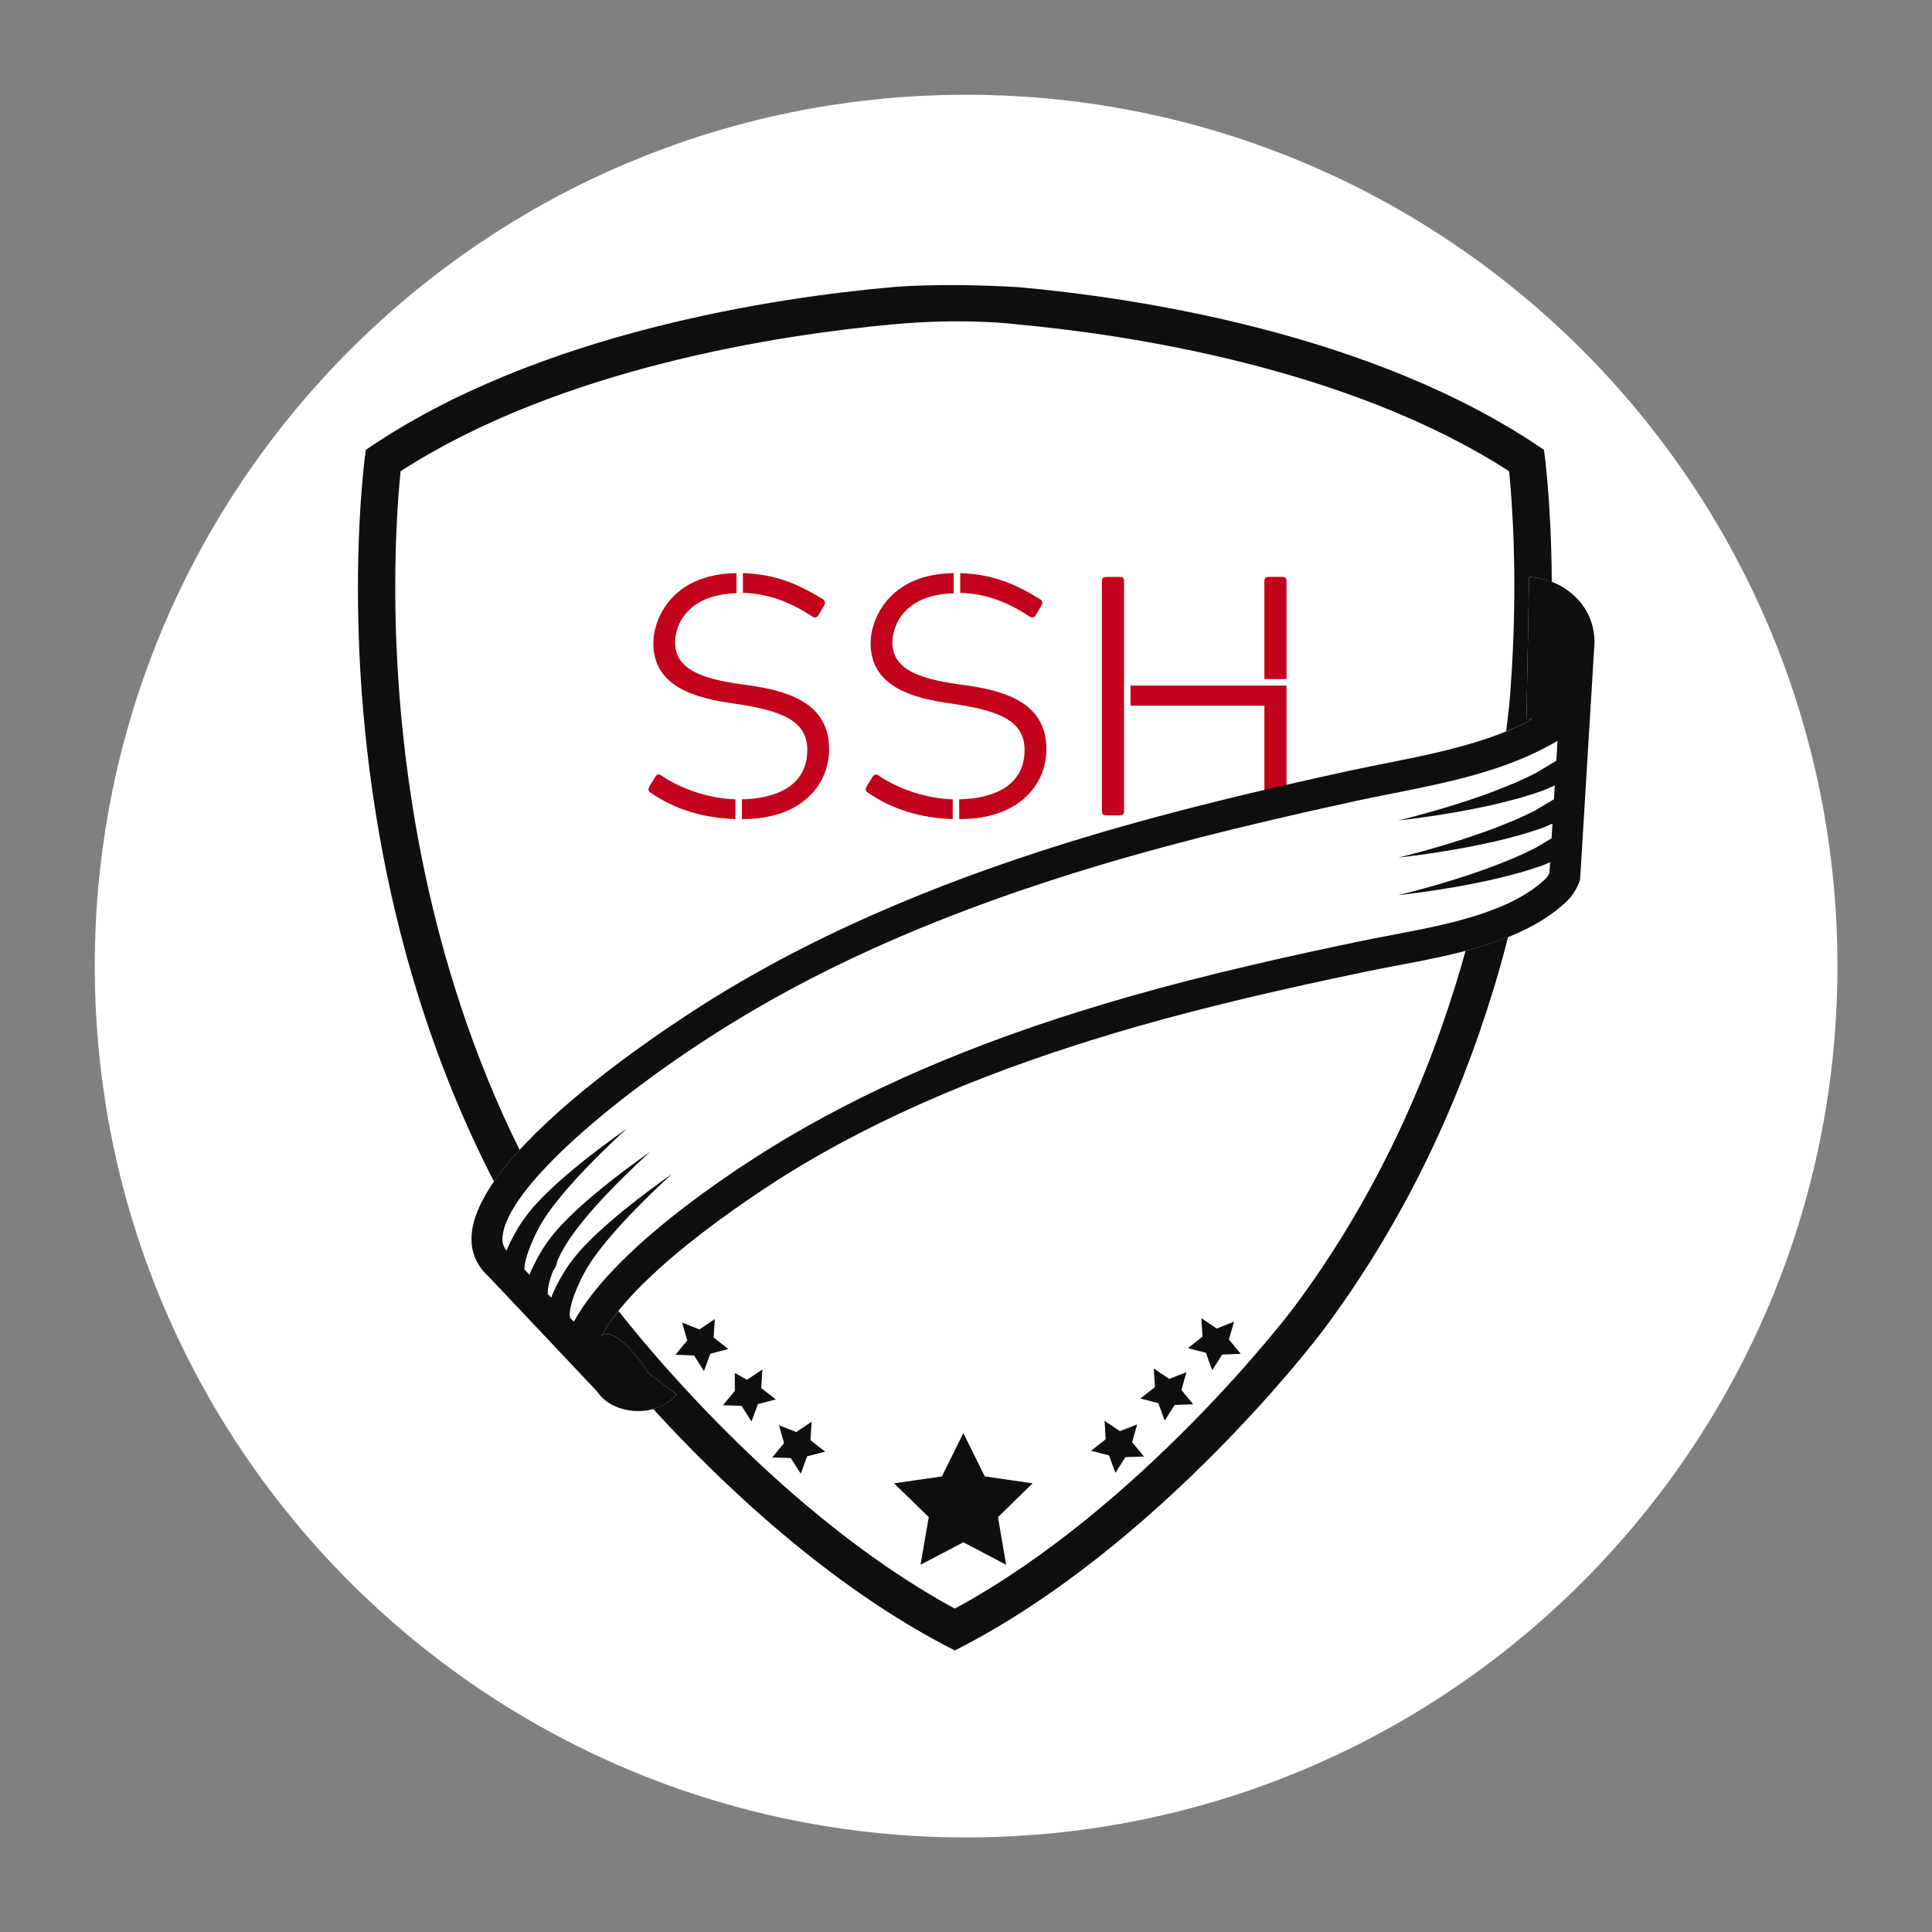 <?xml version="1.0" encoding="UTF-8"?>
<svg xmlns="http://www.w3.org/2000/svg" xmlns:xlink="http://www.w3.org/1999/xlink" width="500" zoomAndPan="magnify" viewBox="0 0 375 375" height="500" preserveAspectRatio="xMidYMid meet" version="1.0">
  <rect x="0" y="0" width="375" height="375" fill="#808080" stroke="none"/>
  <defs>
    <g></g>
    <clipPath id="id1">
      <path d="M 18.395 18.395 L 356.645 18.395 L 356.645 356.645 L 18.395 356.645 Z M 18.395 18.395 " clip-rule="nonzero"></path>
    </clipPath>
    <clipPath id="id2">
      <path d="M 116 181 L 293 181 L 293 320.348 L 116 320.348 Z M 116 181 " clip-rule="nonzero"></path>
    </clipPath>
    <clipPath id="id3">
      <path d="M 91 111 L 309.832 111 L 309.832 274 L 91 274 Z M 91 111 " clip-rule="nonzero"></path>
    </clipPath>
  </defs>
  <g clip-path="url(#id1)">
    <path fill="#ffffff" d="M 187.52 18.395 C 94.113 18.395 18.395 94.113 18.395 187.52 C 18.395 280.926 94.113 356.645 187.52 356.645 C 280.926 356.645 356.645 280.926 356.645 187.52 C 356.645 94.113 280.926 18.395 187.52 18.395 " fill-opacity="1" fill-rule="nonzero"></path>
  </g>
  <g fill="#c2021c" fill-opacity="1">
    <g transform="translate(122.377, 158.259)">
      <g>
        <path d="M 22.812 -25.258 C 15.34 -26.25 8.66 -27.703 8.66 -33.523 C 8.66 -36.895 10.977 -42.844 20.562 -43.109 L 20.562 -47.012 C 8.066 -46.879 4.43 -38.148 4.43 -33.391 C 4.43 -24.793 12.961 -22.68 20.168 -21.688 C 29.223 -20.363 34.316 -18.445 34.316 -12.695 C 34.316 -5.621 28.102 -3.238 21.621 -3.109 L 21.621 0.727 C 33.191 0.793 38.547 -5.949 38.547 -12.828 C 38.547 -21.422 31.406 -24.066 22.812 -25.258 Z M 3.969 -4.363 C 8.66 -1.125 14.215 0.527 20.363 0.727 L 20.363 -3.109 C 15.605 -3.238 10.051 -4.957 6.082 -7.668 C 5.82 -7.867 5.621 -7.934 5.422 -7.934 C 5.156 -7.934 5.023 -7.734 4.762 -7.406 L 3.703 -5.688 C 3.371 -5.023 3.371 -4.762 3.969 -4.363 Z M 21.82 -43.176 C 26.645 -43.109 31.207 -41.324 35.242 -38.613 C 35.504 -38.48 35.637 -38.414 35.836 -38.414 C 36.168 -38.414 36.363 -38.613 36.562 -39.008 L 37.555 -40.664 C 37.82 -41.258 37.887 -41.59 37.289 -41.984 C 32.664 -44.828 28.234 -46.812 21.82 -47.012 Z M 21.82 -43.176 "></path>
      </g>
    </g>
  </g>
  <g fill="#c2021c" fill-opacity="1">
    <g transform="translate(164.556, 158.259)">
      <g>
        <path d="M 22.812 -25.258 C 15.34 -26.25 8.66 -27.703 8.66 -33.523 C 8.66 -36.895 10.977 -42.844 20.562 -43.109 L 20.562 -47.012 C 8.066 -46.879 4.43 -38.148 4.43 -33.391 C 4.43 -24.793 12.961 -22.68 20.168 -21.688 C 29.223 -20.363 34.316 -18.445 34.316 -12.695 C 34.316 -5.621 28.102 -3.238 21.621 -3.109 L 21.621 0.727 C 33.191 0.793 38.547 -5.949 38.547 -12.828 C 38.547 -21.422 31.406 -24.066 22.812 -25.258 Z M 3.969 -4.363 C 8.66 -1.125 14.215 0.527 20.363 0.727 L 20.363 -3.109 C 15.605 -3.238 10.051 -4.957 6.082 -7.668 C 5.82 -7.867 5.621 -7.934 5.422 -7.934 C 5.156 -7.934 5.023 -7.734 4.762 -7.406 L 3.703 -5.688 C 3.371 -5.023 3.371 -4.762 3.969 -4.363 Z M 21.82 -43.176 C 26.645 -43.109 31.207 -41.324 35.242 -38.613 C 35.504 -38.48 35.637 -38.414 35.836 -38.414 C 36.168 -38.414 36.363 -38.613 36.562 -39.008 L 37.555 -40.664 C 37.82 -41.258 37.887 -41.59 37.289 -41.984 C 32.664 -44.828 28.234 -46.812 21.82 -47.012 Z M 21.82 -43.176 "></path>
      </g>
    </g>
  </g>
  <g fill="#c2021c" fill-opacity="1">
    <g transform="translate(206.734, 158.259)">
      <g>
        <path d="M 42.051 0 C 42.777 0 42.977 -0.199 42.977 -0.926 L 42.977 -25.191 L 12.695 -25.191 L 12.695 -21.289 L 38.68 -21.289 L 38.68 -0.926 C 38.68 -0.199 38.879 0 39.605 0 Z M 10.512 0 C 11.238 0 11.438 -0.199 11.438 -0.926 L 11.438 -45.355 C 11.438 -46.086 11.238 -46.281 10.512 -46.281 L 8.066 -46.281 C 7.34 -46.281 7.141 -46.086 7.141 -45.355 L 7.141 -0.926 C 7.141 -0.199 7.34 0 8.066 0 Z M 39.605 -46.281 C 38.879 -46.281 38.68 -46.086 38.68 -45.355 L 38.68 -26.445 L 42.977 -26.445 L 42.977 -45.355 C 42.977 -46.086 42.777 -46.281 42.051 -46.281 Z M 39.605 -46.281 "></path>
      </g>
    </g>
  </g>
  <path fill="#100f0d" d="M 296.801 111.973 C 298.32 112.062 299.805 112.406 301.199 112.953 C 301.117 97.125 299.688 87.324 299.688 87.324 C 266.402 64.453 219.641 57.707 197.664 55.738 L 197.664 62.984 C 218.617 64.93 261.629 71.277 292.914 91.465 C 293.516 97.438 294.562 111.617 293.422 130.375 C 293.301 132.324 293.152 134.332 292.988 136.383 L 292.906 137.18 L 292.355 141.949 C 294.086 141.258 295.766 140.5 297.367 139.652 C 297.016 139.59 296.656 139.527 296.281 139.445 L 296.801 111.973 " fill-opacity="1" fill-rule="nonzero"></path>
  <g clip-path="url(#id2)">
    <path fill="#100f0d" d="M 283.637 187.488 C 277.195 209.527 266.941 232.727 250.805 254.219 C 250.504 254.613 221.652 292.562 185.328 312.23 C 160.059 298.535 138.402 275.98 127.477 263.41 C 123.312 258.629 120.703 255.285 120.051 254.438 C 118.754 256.039 117.637 257.645 116.766 259.207 C 120.102 257.262 125.891 266.547 125.891 266.547 L 131.32 270.617 C 130.16 272.047 128.555 272.988 126.793 273.484 C 139.551 287.461 160.836 307.977 185.328 320.348 C 225.184 300.242 256.555 258.547 256.555 258.547 C 272.605 237.168 283.055 214.289 289.758 192.426 C 290.09 191.383 290.41 190.324 290.711 189.27 C 290.98 188.316 291.258 187.375 291.516 186.434 C 291.941 184.902 292.316 183.398 292.707 181.898 C 290.066 182.953 287.293 183.812 284.465 184.559 C 284.184 185.531 283.926 186.504 283.637 187.488 " fill-opacity="1" fill-rule="nonzero"></path>
  </g>
  <path fill="#100f0d" d="M 82.672 170.387 C 74.562 132.801 76.758 101.203 77.754 91.465 C 109.082 71.246 152.055 64.922 173.004 62.984 L 173.004 55.75 C 151.027 57.707 104.277 64.453 71 87.324 C 71 87.324 65.531 124.332 75.297 170.656 C 76.996 178.691 79.152 187.012 81.875 195.469 C 85.469 206.641 90.059 218.039 95.879 229.344 C 97.277 227.312 98.965 225.254 100.848 223.195 C 96.262 213.918 92.512 204.57 89.465 195.367 C 86.648 186.867 84.422 178.492 82.672 170.387 " fill-opacity="1" fill-rule="nonzero"></path>
  <g clip-path="url(#id3)">
    <path fill="#100f0d" d="M 299.793 170.77 C 292.793 177.188 280.734 179.477 270.109 181.496 C 267.957 181.91 265.852 182.305 263.844 182.727 C 250.578 185.5 234.867 188.949 218.938 193.504 C 192.93 200.957 171.336 209.879 152.922 220.77 C 147.039 224.238 120 240.793 111.383 256.547 L 110.586 255.711 L 110.645 255.699 C 110.645 255.699 110.637 255.637 110.617 255.512 C 110.574 255.398 110.574 255.129 110.594 254.777 C 110.656 254.031 110.926 252.789 111.496 251.277 C 111.766 250.535 112.105 249.707 112.512 248.855 C 112.895 247.996 113.371 247.129 113.855 246.258 C 114.387 245.398 114.965 244.5 115.617 243.617 C 116.25 242.727 116.973 241.848 117.68 240.969 C 120.566 237.48 123.789 234.207 126.254 231.805 C 128.719 229.406 130.438 227.871 130.438 227.871 C 130.438 227.871 128.543 229.168 125.777 231.246 C 123.012 233.316 119.379 236.164 115.961 239.352 C 115.109 240.16 114.262 240.957 113.465 241.816 C 112.656 242.656 111.898 243.547 111.184 244.445 C 110.48 245.367 109.859 246.258 109.34 247.16 C 108.805 248.039 108.336 248.898 107.922 249.727 C 107.551 250.48 107.238 251.195 106.98 251.879 L 106.328 251.195 C 106.309 251.07 106.309 250.832 106.328 250.504 C 106.379 249.766 106.648 248.516 107.219 247.012 C 107.496 246.258 107.84 246.43 108.234 244.582 C 108.625 243.73 109.094 242.852 109.59 241.992 C 110.109 241.125 110.688 240.234 111.352 239.344 C 111.984 238.453 112.695 237.582 113.402 236.691 C 116.289 233.203 119.512 229.934 121.977 227.531 C 124.453 225.129 126.172 223.598 126.172 223.598 C 126.172 223.598 124.266 224.891 121.5 226.973 C 118.734 229.043 115.102 231.891 111.684 235.078 C 110.844 235.895 109.984 236.691 109.195 237.551 C 108.379 238.391 107.621 239.27 106.918 240.172 C 106.203 241.094 105.594 241.992 105.062 242.883 C 104.535 243.762 104.059 244.621 103.656 245.449 C 103.305 246.133 103.023 246.797 102.773 247.426 L 101.781 246.383 C 101.793 246.27 101.793 246.145 101.801 246 C 101.852 245.254 102.121 244.012 102.691 242.5 C 102.973 241.754 103.312 240.926 103.707 240.078 C 104.09 239.219 104.566 238.348 105.062 237.48 C 105.582 236.621 106.16 235.719 106.824 234.84 C 107.457 233.949 108.172 233.078 108.875 232.188 C 111.773 228.699 114.996 225.43 117.461 223.027 C 119.926 220.625 121.645 219.094 121.645 219.094 C 121.645 219.094 119.738 220.387 116.973 222.469 C 114.211 224.539 110.574 227.387 107.156 230.574 C 106.316 231.383 105.457 232.188 104.672 233.047 C 103.852 233.875 103.098 234.766 102.391 235.668 C 101.688 236.59 101.066 237.48 100.539 238.379 C 100.012 239.262 99.535 240.117 99.121 240.949 C 98.809 241.57 98.551 242.168 98.32 242.75 C 97.586 241.836 97.453 240.988 97.547 240.047 C 98.383 230.367 120.371 211.98 141.656 198.836 C 161.52 186.559 184.945 176.465 213.273 167.984 C 230.754 162.746 248.277 158.73 263.109 155.48 C 265.305 155.004 267.594 154.551 269.945 154.082 C 280.703 151.949 292.586 149.602 302.309 143.793 L 302.082 147.664 C 301.262 148.152 300.156 148.812 298.82 149.609 C 298.645 149.715 298.469 149.828 298.281 149.934 L 298.145 150.016 L 298.082 150.055 C 298.051 150.066 298.281 149.965 298.176 150.016 L 298.168 150.016 L 298.145 150.023 L 298.113 150.047 L 297.824 150.18 C 297.441 150.367 297.047 150.562 296.633 150.77 C 295.816 151.176 294.926 151.547 294.012 151.973 C 292.148 152.746 290.152 153.555 288.109 154.281 C 279.938 157.219 271.414 159.25 271.414 159.25 C 271.414 159.25 280.113 158.336 288.73 156.441 C 290.887 155.977 293.031 155.418 295.039 154.871 C 296.043 154.559 297.008 154.301 297.93 153.98 C 298.383 153.824 298.828 153.668 299.266 153.523 L 299.586 153.422 L 299.988 153.246 C 300.188 153.152 300.383 153.07 300.57 152.984 C 300.992 152.801 301.398 152.625 301.781 152.457 L 301.617 155.141 C 300.871 155.594 299.918 156.164 298.82 156.816 C 298.645 156.93 298.469 157.035 298.281 157.137 L 298.145 157.23 L 298.082 157.27 C 298.051 157.281 298.281 157.168 298.176 157.219 L 298.168 157.219 L 298.145 157.23 L 298.113 157.25 L 297.824 157.395 C 297.441 157.582 297.047 157.777 296.633 157.977 C 295.816 158.379 294.926 158.762 294.012 159.176 C 292.148 159.953 290.152 160.762 288.109 161.473 C 279.938 164.426 271.414 166.453 271.414 166.453 C 271.414 166.453 280.113 165.555 288.73 163.637 C 290.887 163.191 293.031 162.625 295.039 162.074 C 296.043 161.766 297.008 161.496 297.93 161.184 C 298.383 161.027 298.828 160.883 299.266 160.73 L 299.586 160.625 L 299.988 160.449 C 300.188 160.367 300.383 160.273 300.57 160.199 C 300.828 160.086 301.086 159.973 301.336 159.859 L 301.16 162.707 C 300.488 163.109 299.711 163.586 298.82 164.113 C 298.645 164.219 298.469 164.32 298.281 164.434 L 298.145 164.52 L 298.082 164.559 C 298.051 164.57 298.281 164.465 298.176 164.508 L 298.168 164.52 L 298.145 164.527 L 298.113 164.539 L 297.824 164.684 C 297.441 164.871 297.047 165.066 296.633 165.262 C 295.816 165.676 294.926 166.051 294.012 166.465 C 292.148 167.242 290.152 168.047 288.109 168.773 C 279.938 171.723 271.414 173.742 271.414 173.742 C 271.414 173.742 280.113 172.84 288.73 170.938 C 290.887 170.48 293.031 169.922 295.039 169.371 C 296.043 169.062 297.008 168.793 297.93 168.484 C 298.383 168.328 298.828 168.172 299.266 168.027 L 299.586 167.914 L 299.988 167.738 C 300.188 167.656 300.383 167.57 300.57 167.488 C 300.672 167.438 300.777 167.395 300.879 167.355 L 300.746 169.477 C 300.508 169.973 300.176 170.418 299.793 170.77 Z M 308.895 120.801 C 307.188 115.574 302.164 112.281 296.801 111.973 L 296.281 139.445 C 296.656 139.527 297.016 139.59 297.367 139.652 C 286.648 145.348 272.969 147.188 261.824 149.621 C 244.941 153.305 228.113 157.27 211.543 162.23 C 186.125 169.84 161.113 179.746 138.496 193.723 C 128.293 200.027 77.969 232.77 94.996 247.945 L 115.844 270.027 C 116.281 270.656 116.82 271.258 117.492 271.828 C 121.582 274.934 128.129 274.551 131.32 270.617 L 125.891 266.547 C 125.891 266.547 120.102 257.262 116.766 259.207 C 124.152 245.863 149.328 229.859 155.977 225.938 C 175.977 214.105 198.121 205.719 220.582 199.281 C 235.25 195.086 250.141 191.723 265.078 188.605 C 277.723 185.957 294.074 184.176 303.832 175.211 C 305.168 174 306.133 172.449 306.691 170.77 L 307.023 165.355 L 309.414 126.039 C 309.426 125.863 309.434 125.77 309.434 125.77 C 309.578 124.102 309.426 122.406 308.895 120.801 " fill-opacity="1" fill-rule="nonzero"></path>
  </g>
  <path fill="#100f0d" d="M 214.391 275.773 L 217.383 277.789 L 220.73 276.465 L 219.746 279.922 L 222.043 282.707 L 218.441 282.832 L 216.504 285.875 L 215.262 282.488 L 211.77 281.59 L 214.609 279.363 L 214.391 275.773 " fill-opacity="1" fill-rule="nonzero"></path>
  <path fill="#100f0d" d="M 223.949 265.637 L 226.941 267.645 L 230.297 266.332 L 229.305 269.789 L 231.602 272.574 L 228 272.707 L 226.062 275.742 L 224.832 272.355 L 221.34 271.453 L 224.176 269.238 L 223.949 265.637 " fill-opacity="1" fill-rule="nonzero"></path>
  <path fill="#100f0d" d="M 233.176 255.855 L 236.172 257.863 L 239.527 256.539 L 238.531 260.004 L 240.832 262.789 L 237.227 262.914 L 235.289 265.957 L 234.059 262.574 L 230.566 261.672 L 233.406 259.445 L 233.176 255.855 " fill-opacity="1" fill-rule="nonzero"></path>
  <path fill="#100f0d" d="M 186.988 278.152 L 191.141 286.57 L 200.43 287.914 L 193.707 294.469 L 195.293 303.723 L 186.988 299.355 L 178.668 303.723 L 180.266 294.469 L 173.531 287.914 L 182.824 286.57 L 186.988 278.152 " fill-opacity="1" fill-rule="nonzero"></path>
  <path fill="#100f0d" d="M 157.543 275.949 L 154.551 277.957 L 151.191 276.641 L 152.188 280.098 L 149.887 282.883 L 153.492 283.008 L 155.43 286.051 L 156.66 282.668 L 160.164 281.766 L 157.312 279.539 L 157.543 275.949 " fill-opacity="1" fill-rule="nonzero"></path>
  <path fill="#100f0d" d="M 147.984 265.812 L 144.988 267.82 L 142.633 266.496 L 142.629 269.965 L 140.328 272.75 L 143.934 272.875 L 145.871 275.918 L 147.102 272.531 L 150.594 271.633 L 147.754 269.414 L 147.984 265.812 " fill-opacity="1" fill-rule="nonzero"></path>
  <path fill="#100f0d" d="M 138.746 256.031 L 135.762 258.039 L 132.406 256.715 L 133.391 260.18 L 131.102 262.957 L 134.707 263.09 L 136.641 266.133 L 137.875 262.75 L 141.363 261.848 L 138.527 259.621 L 138.746 256.031 " fill-opacity="1" fill-rule="nonzero"></path>
  <path fill="#100f0d" d="M 173.004 55.75 C 173.004 55.75 182.129 54.828 197.664 55.738 L 201.164 58.078 L 197.664 62.984 C 197.664 62.984 187.473 61.609 173.004 62.984 L 170.582 60.18 L 173.004 55.75 " fill-opacity="1" fill-rule="nonzero"></path>
</svg>
